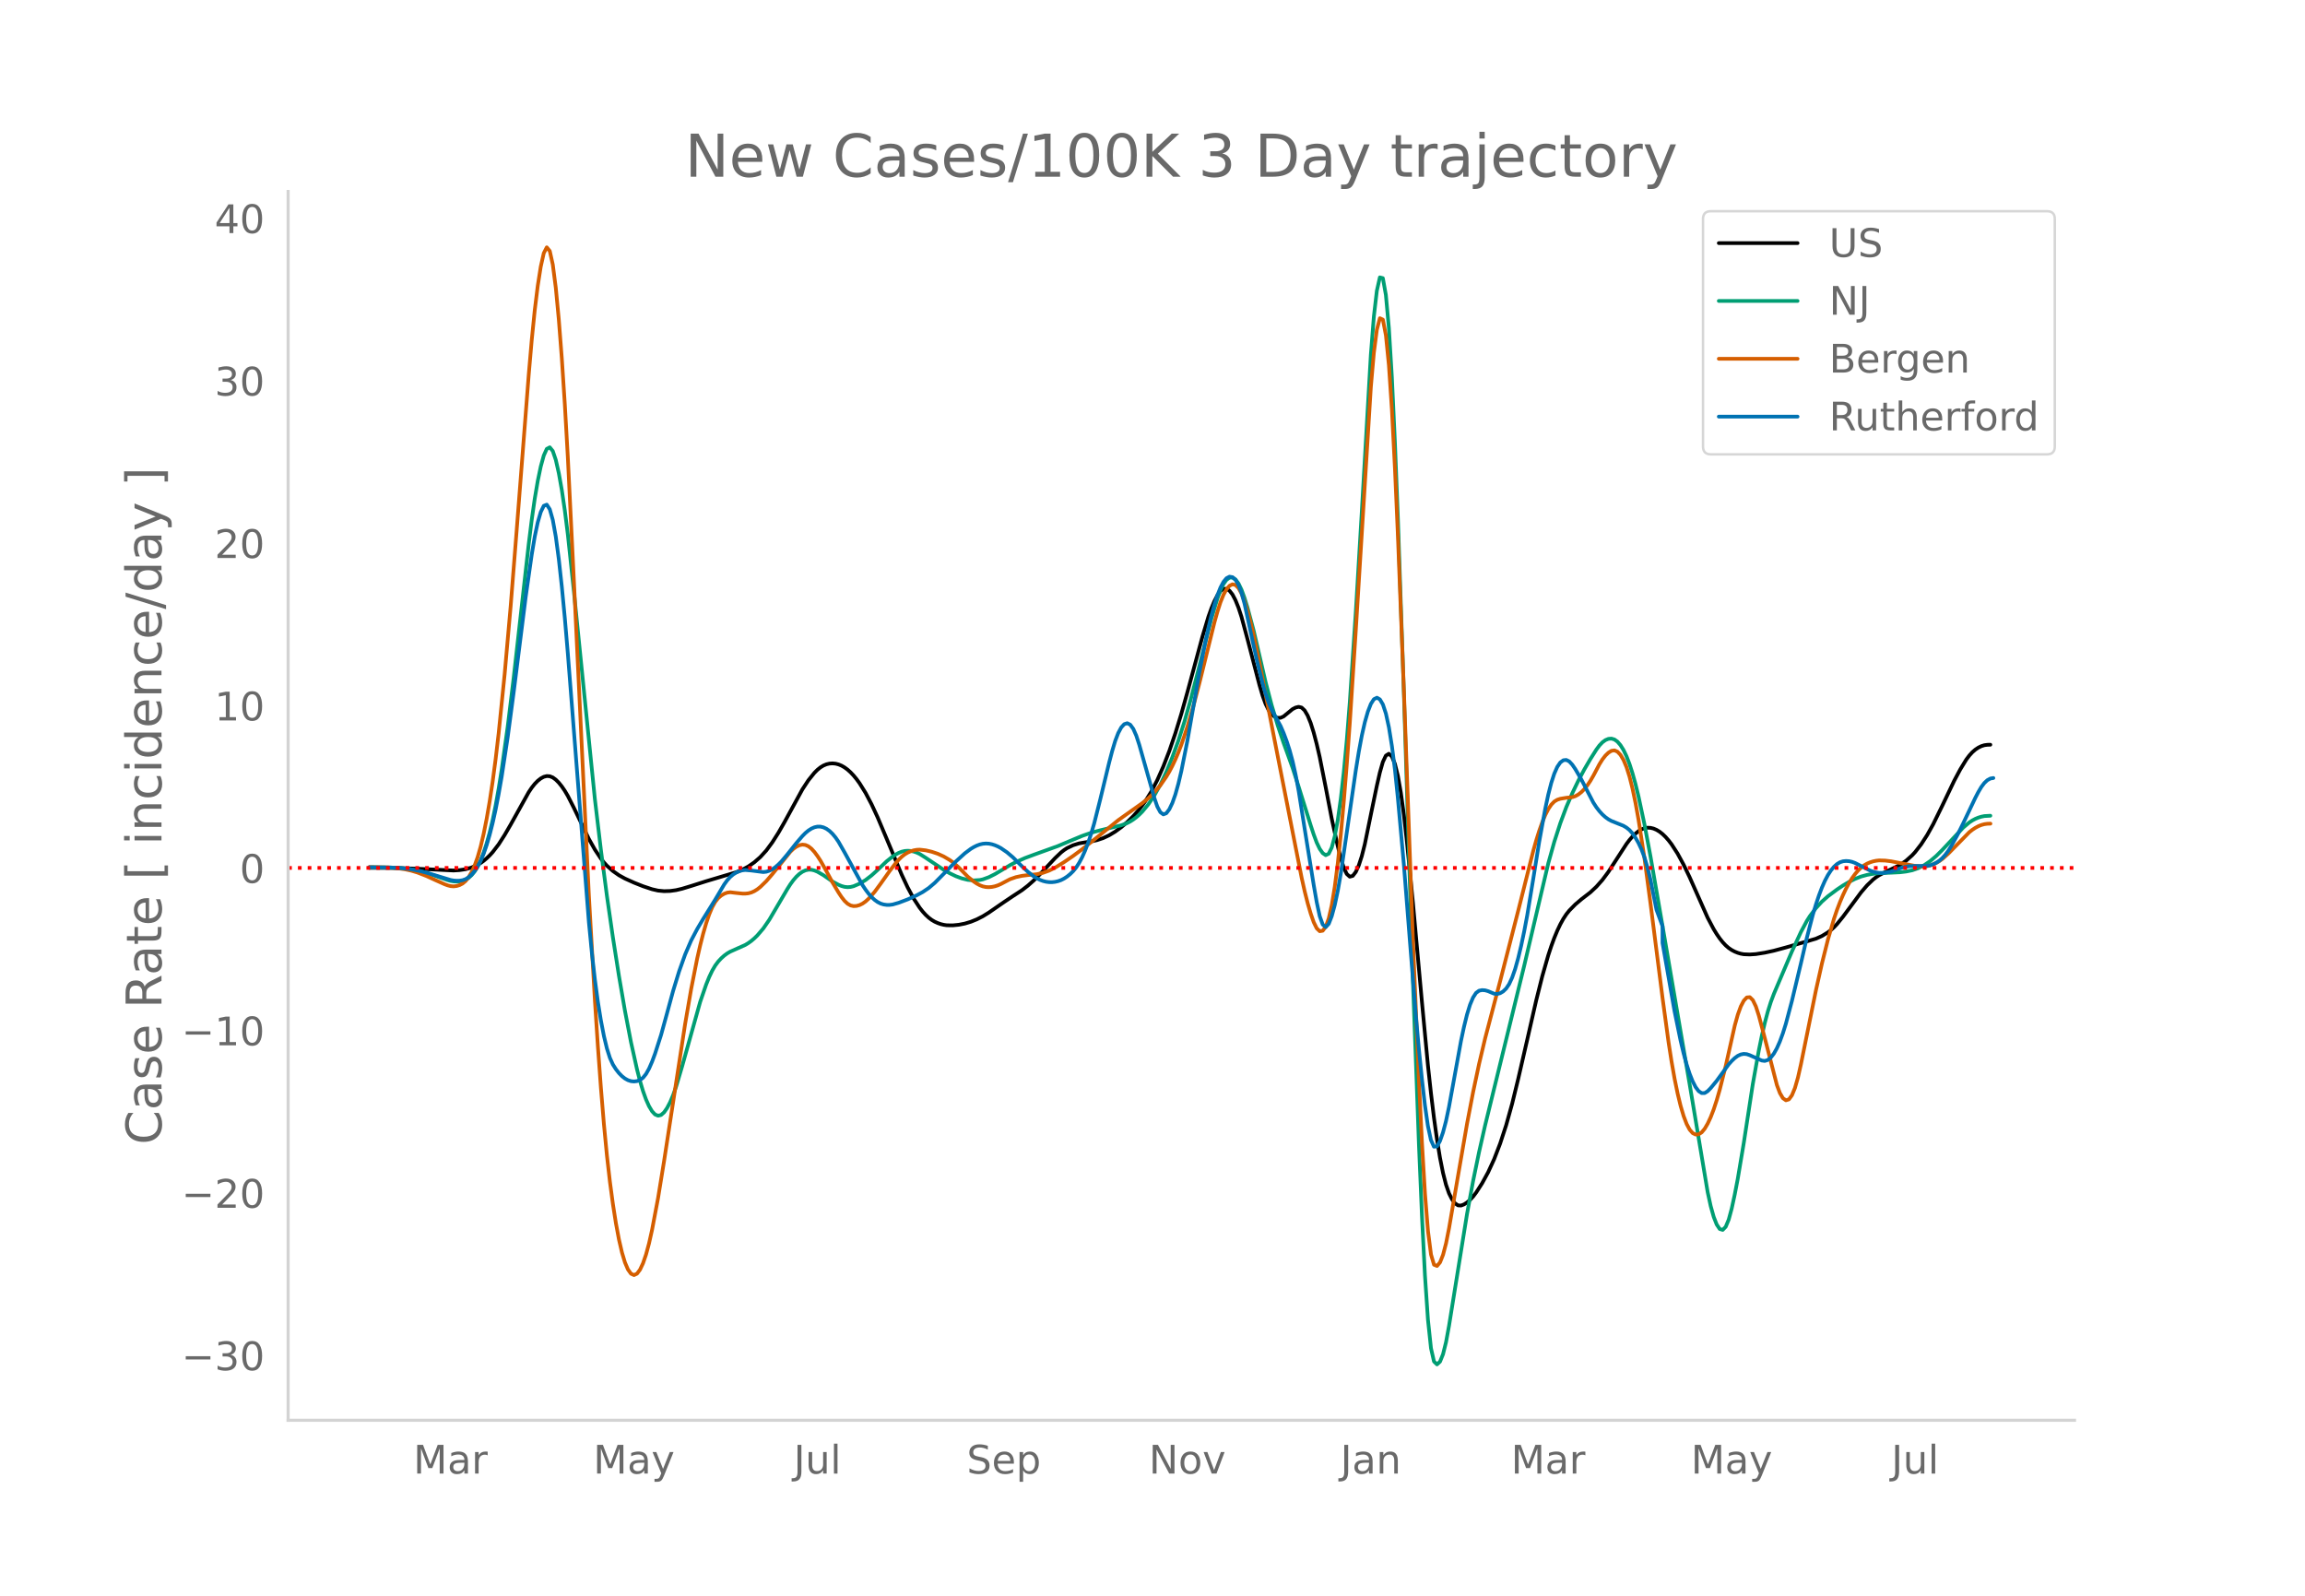 <svg height="864" viewBox="0 0 936 648" width="1248" xmlns="http://www.w3.org/2000/svg" xmlns:xlink="http://www.w3.org/1999/xlink"><defs><style>*{stroke-linecap:butt;stroke-linejoin:round}</style></defs><g id="figure_1"><path d="M0 648h936V0H0z" style="fill:#fff" id="patch_1"/><g id="axes_1"><path d="M117 576.72h725.4V77.76H117z" style="fill:none" id="patch_2"/><path clip-path="url(#pbe52a95a7f)" d="m149.973 352.398 12.212.09 7.327.27 14.655.727 2.442-.16 2.443-.36 2.442-.69 2.442-1.084 1.222-.74 1.22-.882 1.222-1.025 1.221-1.171 1.221-1.33 2.443-3.179 2.442-3.816 2.443-4.21 7.327-13.166 1.221-1.815 1.221-1.542 1.222-1.252 1.22-.961 1.222-.662 1.221-.313 1.221.084 1.222.492 1.22.888 1.222 1.23 1.221 1.515 1.222 1.791 1.22 2.067 2.443 4.801 6.106 12.671 2.443 4.33 2.442 3.666 1.221 1.545 1.221 1.342 2.443 2.152 2.442 1.71 2.443 1.346 3.663 1.654 3.664 1.456 3.664 1.217 2.442.56 2.443.23 2.442-.073 2.442-.34 2.443-.577 3.663-1.11 6.106-1.945 12.213-3.646 2.442-1.03 2.442-1.293 2.443-1.697 2.442-2.136 2.443-2.676 2.442-3.308 2.443-3.836 2.442-4.256 7.327-13.41 2.443-3.71 2.442-3.025 1.221-1.22 1.222-.983 1.22-.743 1.222-.505 1.221-.287 1.221-.087 1.222.11 1.22.306 1.222.503 1.221.7 1.221.896 1.222 1.094 1.22 1.29 1.222 1.485 1.221 1.674 2.443 3.916 2.442 4.645 2.443 5.253 3.663 8.684 6.106 14.598 2.443 5.21 2.442 4.542 2.443 3.722 1.22 1.55 1.222 1.34 1.221 1.131 1.221.92 1.222.718 1.22.551 1.222.423 1.221.3 1.221.179 2.443.035 2.442-.243 2.443-.48 2.442-.733 2.443-.99 2.442-1.248 2.442-1.508 6.106-4.221 3.664-2.459 3.664-2.386 2.442-1.89 2.443-2.164 2.442-2.444 6.106-6.516 2.443-2.328 1.22-.963 1.222-.8 2.442-1.161 2.443-.76 2.442-.421 2.443-.35 2.442-.552 2.442-.821 2.443-1.147 2.442-1.471 2.443-1.78 2.442-2.087 2.443-2.416 2.442-2.754 2.442-3.263 2.443-3.94 2.442-4.69 2.443-5.5 2.442-6.317 2.443-7.145 2.442-7.958 2.442-8.691 6.106-22.593 2.443-8.141 1.221-3.43 1.221-2.908 1.222-2.361 1.22-1.69 1.222-.894 1.221-.072 1.221.75 1.222 1.56 1.22 2.321 1.222 3.03 1.221 3.73 2.443 9.071 4.885 18.735 1.22 4.154 1.222 3.371 1.221 2.518 1.221 1.695 1.222 1.013 1.22.475 1.222-.034 1.221-.545 3.664-2.993 1.221-.622 1.221-.295 1.221.3 1.222 1.163 1.22 2.079 1.222 2.995 1.221 3.885 1.222 4.65 1.22 5.287 2.443 12.324 2.443 12.716 2.442 11.139 1.221 4.859 1.221 3.923 1.222 2.556 1.22 1.1 1.222-.323 1.221-1.583 1.222-2.684 1.22-3.751 1.222-4.819 2.442-11.952 2.443-11.783 1.221-5.363 1.221-4.309 1.221-2.594 1.222-.75 1.22 1.097 1.222 2.958 1.221 4.899 1.221 6.92 1.222 8.958 1.22 10.86 2.443 24.742 3.664 40.367 2.442 25.795 1.222 11.205 1.22 10.019 1.222 8.77 1.221 7.454 1.221 6.128 1.222 4.8 1.22 3.519 1.222 2.456 1.221 1.616 1.222.82 1.22.065 1.222-.468 1.221-.785 1.221-1.058 1.222-1.33 1.22-1.595 2.443-3.797 2.443-4.466 2.442-5.314 2.442-6.35 2.443-7.452 2.442-8.78 2.443-9.995 3.663-15.908 3.664-16.04 2.442-9.739 2.443-8.546 1.221-3.708 1.221-3.327 1.222-2.948 1.22-2.578 1.222-2.22 1.221-1.863 1.221-1.527 2.443-2.485 2.442-2.08 3.664-2.821 2.442-2.286 2.443-2.75 2.442-3.285 3.664-5.657 3.663-5.658 1.222-1.62 1.22-1.405 1.222-1.193 1.221-.975 1.221-.736 1.222-.475 1.22-.208 1.222.053 1.221.296 1.222.52 1.22.74 1.222.96 1.221 1.18 1.221 1.39 1.222 1.593 2.442 3.788 2.442 4.485 2.443 5.078 7.327 16.485 2.443 4.624 1.22 1.989 1.222 1.772 1.221 1.542 1.221 1.302 1.222 1.058 1.22.823 1.222.635 1.221.492 1.221.358 1.222.224 2.442.1 2.443-.163 3.663-.575 3.664-.795 4.885-1.319 12.212-3.565 2.442-1.093 2.443-1.495 1.22-.937 1.222-1.108 1.221-1.283 2.443-3.002 3.663-4.924 3.664-4.957 2.442-2.848 2.443-2.35 1.221-.958 1.221-.811 2.443-1.27 6.106-2.932 2.442-1.709 2.443-2.187 1.22-1.323 2.443-3.143 2.443-3.778 2.442-4.387 3.664-7.468 4.885-10.224 2.442-4.57 2.442-3.986 1.222-1.624 1.22-1.342 1.222-1.065 1.221-.816 1.221-.596 1.222-.38 1.22-.167 1.222-.03h0" style="fill:none;stroke:#000;stroke-linecap:round;stroke-width:1.5" id="line2d_1"/><path clip-path="url(#pbe52a95a7f)" d="m149.973 352.155 8.548.1 3.664.2 3.663.398 3.664.661 3.664.96 3.663 1.204 4.885 1.69 1.221.332 1.222.208 1.22.073 1.222-.061 1.221-.213 1.222-.448 1.22-.77 1.222-1.107 1.221-1.469 1.221-1.944 1.222-2.535 1.22-3.15 1.222-3.762 1.221-4.397 1.221-5.13 1.222-5.963 1.22-6.816 1.222-7.649 2.442-17.427 2.443-19.96 6.106-54.308 1.221-9.802 1.221-8.555 1.222-7.21 1.22-5.867 1.222-4.455 1.221-2.711 1.221-.632 1.222 1.512 1.22 3.598 1.222 5.384 1.221 6.87 1.222 8.298 1.22 9.725 2.443 22.943 8.549 84.58 2.442 20.569 2.442 18.691 2.443 16.94 2.442 15.532 2.443 14.206 2.442 12.708 2.443 11.02 1.22 4.742 1.222 4.088 1.221 3.411 1.221 2.736 1.222 2.048 1.22 1.308 1.222.513 1.221-.293 1.222-1.077 1.22-1.757 1.222-2.332 1.221-2.888 1.221-3.442 2.443-8.24 7.327-26.162 2.442-7.087 1.222-3.024 1.22-2.568 1.222-2.093 1.221-1.642 1.222-1.31 1.22-1.095 1.222-.903 1.221-.712 6.106-2.723 1.221-.738 1.222-.882 1.22-1.036 1.222-1.189 2.443-2.853 2.442-3.545 3.664-6.238 3.663-6.247 1.221-1.919 1.222-1.672 1.22-1.406 1.222-1.137 1.221-.856 1.221-.566 1.222-.272 1.22.02 1.222.3 1.221.508 2.443 1.415 3.663 2.567 2.443 1.315 1.221.498 1.221.34 1.221.13 1.222-.087 1.22-.296 2.443-1.037 2.443-1.478 2.442-1.887 2.443-2.209 3.663-3.504 2.443-1.934 1.22-.815 1.222-.67 1.221-.486 1.221-.29 1.222-.1 1.22.08 1.222.247 1.221.414 1.222.578 2.442 1.548 7.327 4.903 2.443 1.383 2.442 1.173 2.443.913 2.442.596 2.442.22 2.443-.176 1.221-.264 2.442-.889 2.443-1.222 3.663-2.163 2.443-1.47 2.442-1.281 3.664-1.63 3.664-1.364 9.77-3.524 4.884-2.063 4.885-2.029 3.664-1.286 3.663-.987 8.549-2.03 2.442-.913 1.221-.637 1.222-.78 1.22-.922 1.222-1.067 1.221-1.22 2.443-2.93 2.442-3.612 2.443-4.392 2.442-5.194 2.442-5.97 2.443-6.724 2.442-7.614 2.443-8.627 3.663-14.135 4.885-19.257 2.443-8.12 1.22-3.309 1.222-2.53 1.221-1.711 1.221-.89 1.222-.065 1.22.78 1.222 1.645 1.221 2.516 1.221 3.344 1.222 3.96 2.442 9.098 2.443 10.493 2.442 10.563 2.442 9.31 2.443 8.194 2.442 7.267 3.664 10.143 2.442 7.617 4.885 15.67 1.221 3.721 1.222 3.291 1.22 2.55 1.222 1.745 1.221.838 1.221-.58 1.222-2.51 1.22-4.543 1.222-6.575 1.221-8.63 1.221-10.795 1.222-13.07 1.22-15.364 2.443-36.63 2.443-40.874 3.663-63.585 1.222-15.474 1.22-10.537 1.222-5.46 1.221.315 1.221 6.787 1.222 13.399 1.22 20.01 1.222 26.313 1.221 31.064 2.443 71.425 3.663 116.598 2.443 66.478 1.221 28.798 1.221 24.174 1.221 17.99 1.222 11.494 1.22 5.38 1.222 1.181 1.221-1.105 1.221-3.008 1.222-4.912 1.22-6.655 7.328-45.52 2.443-13.25 2.442-11.849 2.442-10.774 9.77-39.844 6.106-24.982 9.77-41.565 2.442-8.73 2.443-7.555 2.442-6.55 2.443-5.662 2.442-5.08 2.442-4.579 2.443-4.181 2.442-3.863 1.221-1.651 1.222-1.288 1.22-.898 1.222-.507 1.221-.106 1.222.357 1.22.878 1.222 1.411 1.221 1.953 1.221 2.532 1.222 3.15 1.22 3.776 1.222 4.4 1.221 5.008 2.443 11.443 2.442 13.006 4.885 28.238 6.106 35.7 4.885 28.457 7.327 43.853 1.221 5.638 1.222 4.38 1.22 3.123 1.222 1.83 1.221.37 1.221-1.266 1.222-2.932 1.22-4.512 1.222-5.652 1.221-6.354 2.443-14.548 3.663-23.905 2.443-13.695 1.22-5.948 1.222-5.269 1.221-4.578 1.222-3.888 1.22-3.256 7.328-17.231 3.664-7.918 2.442-4.569 1.221-1.932 2.443-3.223 2.442-2.651 2.443-2.163 3.663-2.727 2.443-1.641 2.442-1.441 2.443-1.225 2.442-.966 2.442-.67 2.443-.433 2.442-.26 4.885-.192 3.664-.181 2.442-.299 2.443-.494 2.442-.845 2.442-1.239 2.443-1.659 2.442-2.08 2.443-2.42 8.548-9.129 2.443-2.066 1.22-.804 1.222-.65 1.221-.508 1.221-.375 1.222-.247 2.442-.142h0" style="fill:none;stroke:#009e73;stroke-linecap:round;stroke-width:1.5" id="line2d_2"/><path clip-path="url(#pbe52a95a7f)" d="m149.973 352.121 7.327.115 3.664.26 3.663.536 2.443.541 2.442.731 3.664 1.422 3.663 1.681 3.664 1.64 1.221.456 1.221.32 1.222.101 1.22-.135 1.222-.371 1.221-.633 1.222-1.021 1.22-1.537 1.222-2.078 1.221-2.65 1.221-3.381 1.222-4.269 1.22-5.187 1.222-6.107 1.221-7.047 1.221-8.09 1.222-9.239 1.22-10.405 2.443-24.09 2.443-27.624 2.442-30.844 4.885-63.01 1.221-14.098 1.221-12.1 1.222-9.94 1.22-7.782 1.222-5.468 1.221-2.378 1.221 1.488 1.222 5.51 1.22 9.433 1.222 12.863 1.221 15.8 1.222 18.637 1.22 21.476 2.443 49.722 6.106 128.257 2.443 42.677 1.22 18.673 1.222 16.77 1.221 14.752 1.221 12.707 1.222 10.73 1.22 9.087 1.222 7.775 1.221 6.53 1.222 5.285 1.22 4.05 1.222 2.854 1.221 1.703 1.221.56 1.222-.57 1.22-1.621 1.222-2.6 1.221-3.562 1.221-4.524 1.222-5.45 2.442-12.943 2.443-15.026 8.548-55.671 2.442-14.15 2.443-12.376 1.221-5.355 1.221-4.794 1.221-4.22 1.222-3.59 1.22-2.9 1.222-2.199 1.221-1.533 1.222-1.042 1.22-.726 1.222-.444 1.221-.163 2.443.287 2.442.255 1.221.017 1.221-.123 1.222-.326 1.22-.54 1.222-.757 1.221-.962 2.443-2.374 2.442-2.824 7.327-9.124 1.222-1.155 1.22-.877 1.222-.59 1.221-.248 1.221.146 1.222.55 1.22.955 1.222 1.344 1.221 1.648 1.222 1.87 2.442 4.332 2.442 4.513 2.443 4.08 1.221 1.842 1.221 1.562 1.221 1.147 1.222.705 1.22.277 1.222-.074 1.221-.346 1.222-.604 1.22-.861 1.222-1.11 2.442-2.765 2.443-3.318 3.663-5.167 2.443-3.177 1.221-1.412 1.221-1.194 1.221-.962 1.222-.735 1.22-.54 1.222-.378 1.221-.22 1.222-.062 2.442.28 2.442.573 2.443.816 2.442 1.116 2.443 1.438 1.22.871 2.443 2.16 3.664 3.736 2.442 2.002 1.222.813 1.22.653 1.222.459 1.221.26 1.221.064 1.222-.107 1.22-.255 1.222-.398 1.221-.541 3.664-1.932 2.442-.853 2.443-.526 2.442-.31 3.664-.352 2.442-.563 2.443-.878 2.442-1.197 3.664-2.268 3.663-2.504 3.664-2.715 6.106-4.875 8.549-6.924 3.663-2.615 6.106-4.325 2.443-1.995 2.442-2.322 2.443-2.891 2.442-3.529 1.221-2.061 1.221-2.322 1.222-2.592 1.22-2.866 1.222-3.159 2.442-7.257 2.443-8.442 2.442-9.317 6.106-24.679 1.222-4.33 1.22-3.802 1.222-3.039 1.221-2.23 1.221-1.423 1.222-.601 1.22.288 1.222 1.245 1.221 2.215 1.221 3.15 1.222 3.915 1.22 4.507 1.222 5.063 2.443 11.746 6.106 31.224 8.548 43.493 2.442 12.374 1.222 5.465 1.22 4.83 1.222 4.194 1.221 3.497 1.222 2.49 1.22 1.175 1.222-.204 1.221-1.64 1.221-3.37 1.222-5.387 1.22-7.465 1.222-9.542 1.221-11.584 1.221-13.452 1.222-15.144 1.22-16.801 2.443-37.678 6.106-98.66 1.222-13.963 1.22-9.367 1.222-4.664 1.221.57 1.221 6.339 1.222 12.211 1.22 18.085 1.222 23.66 1.221 27.745 2.443 62.975 3.663 101.348 2.443 57.316 1.221 24.68 1.221 20.598 1.221 15.18 1.222 9.494 1.22 4.147 1.222.498 1.221-1.453 1.221-3.064 1.222-4.675 1.22-6.156 3.665-21.374 3.663-21.18 2.443-12.73 2.442-11.503 2.442-10.31 6.106-23.268 7.328-28.577 6.106-24.28 1.221-4.314 1.221-3.881 1.221-3.437 1.222-2.937 1.22-2.383 1.222-1.818 1.221-1.252 1.222-.727 1.22-.392 2.443-.402 2.443-.247 1.22-.411 1.222-.688 1.221-.964 1.221-1.242 1.222-1.526 1.22-1.815 1.222-2.107 2.442-4.631 1.222-1.955 1.22-1.564 1.222-1.171 1.221-.75 1.222-.18 1.22.54 1.222 1.287 1.221 2.055 1.221 2.92 1.222 3.884 1.22 4.866 1.222 5.85 1.221 6.802 2.443 15.868 2.442 18.338 4.885 38.325 2.442 17.955 1.222 7.84 1.22 6.898 1.222 5.957 1.221 5.03 1.221 4.115 1.222 3.201 1.22 2.289 1.222 1.394 1.221.595 1.221-.11 1.222-.796 1.22-1.47 1.222-2.085 1.221-2.636 1.222-3.178 1.22-3.718 1.222-4.243 2.442-9.737 3.664-16.324 1.221-4.387 1.221-3.364 1.222-2.342 1.22-1.293 1.222-.113 1.221 1.2 1.222 2.54 1.22 3.775 2.443 9.197 4.885 18.968 1.221 3.267 1.221 2.07 1.222.864 1.22-.38 1.222-1.663 1.221-2.956 1.221-4.249 1.222-5.429 6.106-30.122 2.442-10.885 2.443-9.732 2.442-8.363 1.221-3.59 1.221-3.2 1.222-2.854 1.22-2.555 1.222-2.263 1.221-1.972 1.222-1.684 1.22-1.419 1.222-1.175 1.221-.935 1.221-.704 1.222-.521 1.22-.384 1.222-.257 1.221-.13 2.443.07 2.442.3 4.885.945 4.885.93 2.442.22 1.221-.015 1.222-.148 1.22-.289 1.222-.43 1.221-.573 1.221-.72 1.222-.87 2.442-2.188 8.549-8.72 1.22-.954 1.222-.808 1.221-.654 1.221-.492 1.222-.327 1.22-.162 1.222-.04h0" style="fill:none;stroke:#d55e00;stroke-linecap:round;stroke-width:1.5" id="line2d_3"/><path clip-path="url(#pbe52a95a7f)" d="m149.973 352.176 8.548.096 4.885.291 3.664.452 3.663.713 3.664.987 8.548 2.606 1.222.224 1.22.098 1.222-.034 1.221-.186 1.222-.426 1.22-.754 1.222-1.1 1.221-1.446 1.221-1.814 1.222-2.297 1.22-2.892 1.222-3.511 1.221-4.14 1.221-4.812 1.222-5.53 1.22-6.26 1.222-6.987 2.442-16.037 2.443-18.34 4.885-38.752 2.442-17.123 1.221-7.298 1.222-5.793 1.22-4.19 1.222-2.517 1.221-.492 1.221 1.885 1.222 4.332 1.22 6.78 1.222 9.15 1.221 11.152 1.222 12.779 1.22 14.333 8.55 109.163 1.22 12.525 1.222 10.772 1.22 9.062 1.222 7.57 1.221 6.295 1.221 5.064 1.222 3.834 1.22 2.681 1.222 1.918 1.221 1.545 1.222 1.25 1.22.957 1.222.673 1.221.398 1.221.125 1.222-.148 1.22-.452 1.222-.913 1.221-1.528 1.221-2.176 1.222-2.797 1.22-3.285 2.443-7.608 2.443-8.872 2.442-8.99 2.443-7.959 2.442-6.837 2.442-5.674 2.443-4.64 2.442-4.127 4.885-7.841 3.664-6.176 1.221-1.68 1.221-1.35 1.221-1.029 1.222-.762 1.22-.547 1.222-.343 1.221-.138 2.443.206 4.885.63 1.22-.148 1.222-.384 1.221-.622 1.221-.853 1.222-1.052 1.22-1.22 2.443-2.903 3.664-4.621 2.442-2.827 1.221-1.236 1.222-1.014 1.22-.777 1.222-.534 1.221-.272 1.222.01 1.22.296 1.222.583 1.221.87 1.221 1.167 1.222 1.469 1.22 1.774 2.443 4.272 7.328 13.358 1.22 1.82 1.222 1.614 1.221 1.385 1.221 1.133 1.222.878 1.22.621 1.222.374 1.221.166h1.221l1.222-.158 2.442-.702 3.664-1.379 3.663-1.655 2.443-1.33 2.442-1.642 2.443-2.075 3.663-3.704 4.885-4.972 3.664-3.327 2.442-1.828 1.221-.727 1.222-.598 1.22-.448 1.222-.278 1.221-.106 1.221.067 1.222.237 1.22.39 1.222.524 1.221.657 2.443 1.68 2.442 2.063 3.664 3.64 2.442 2.267 2.443 1.898 1.22.749 1.222.6 1.221.453 1.221.304 1.222.159 1.22.014 1.222-.13 1.221-.277 1.222-.44 1.22-.621 1.222-.803 1.221-.987 1.221-1.188 1.222-1.489 1.22-1.886 1.222-2.304 1.221-2.727 1.221-3.177 1.222-3.656 1.22-4.14 2.443-9.675 3.664-15.151 1.221-4.632 1.221-4.073 1.222-3.202 1.22-2.269 1.222-1.337 1.221-.392 1.221.611 1.222 1.674 1.22 2.747 1.222 3.732 6.106 21.571 1.221 3.543 1.222 2.269 1.22.88 1.222-.47 1.221-1.614 1.221-2.556 1.222-3.456 1.22-4.358 1.222-5.218 2.442-12.222 2.443-13.882 2.442-13.946 2.443-12.456 1.22-5.619 1.222-5.085 1.221-4.43 1.222-3.754 1.22-3.06 1.222-2.302 1.221-1.473 1.221-.632 1.222.21 1.22 1.077 1.222 2.084 1.221 3.227 1.221 4.397 2.443 11.327 2.442 11.122 2.443 9.903 1.22 4.27 1.222 3.573 1.221 2.839 3.664 6.648 1.221 2.831 1.221 3.27 1.222 3.757 1.22 4.5 1.222 5.499 1.221 6.546 2.443 15.396 3.663 22.756 1.222 6.975 1.22 5.659 1.222 3.424 1.221 1.005 1.221-1.316 1.222-3.148 1.22-4.493 1.222-5.74 1.221-6.987 2.443-16.773 3.663-25.267 1.222-7.563 1.22-6.52 1.222-5.396 1.221-4.274 1.221-3.136 1.222-1.917 1.22-.621 1.222.692 1.221 2.059 1.221 3.702 1.222 5.621 1.22 7.595 1.222 9.568L567.627 324l2.443 27.034 2.442 31.03 2.443 30.49 1.22 13.396 1.222 12.097 1.221 10.659 1.221 8.524 1.222 5.69 1.22 2.715 1.222-.106 1.221-2.166 1.221-3.464 1.222-4.61 1.22-5.758 4.886-26.874 1.22-5.73 1.222-4.964 1.221-3.967 1.222-2.923 1.22-1.879 1.222-.9 1.221-.245 1.221.083 1.222.347 2.442 1.03 1.221.117 1.221-.3 1.222-.719 1.22-1.172 1.222-1.813 1.221-2.639 1.222-3.502 1.22-4.348 1.222-5.11 1.221-5.785 1.221-6.445 2.443-14.774 2.442-15.178 2.443-13.394 1.22-5.719 1.222-4.765 1.221-3.767 1.222-2.77 1.22-1.79 1.222-.916 1.221-.141 1.221.613 1.222 1.319 1.22 1.782 2.443 4.183 4.885 9.432 1.221 1.877 1.221 1.588 1.222 1.332 1.22 1.104 1.222.883 1.221.663 4.885 1.968 1.221.729 1.222.981 1.22 1.357 1.222 1.757 1.221 2.157 1.221 2.599 1.222 3.247 1.22 4.102 1.222 4.999 2.443 12.215 2.442 6.624v6.81l4.885 27.751 2.442 11.89 1.221 5.147 1.222 4.476 1.22 3.783 1.222 3.09 1.221 2.388 1.221 1.63 1.222.819 1.22-.004 1.222-.767 1.221-1.238 2.443-2.96 4.885-6.703 1.22-1.369 1.222-1.166 1.221-.902 1.221-.574 1.222-.235 1.22.105 1.222.413 4.885 2.174 1.221.166 1.221-.382 1.222-.977 1.22-1.572 1.222-2.166 1.221-2.749 1.221-3.322 1.222-3.894 2.442-9.215 3.664-15.294 2.442-10.538 2.443-9.337 1.22-4.08 1.222-3.662 1.221-3.217 1.221-2.768 1.222-2.317 1.22-1.875 1.222-1.47 1.221-1.102 1.221-.742 1.222-.395 1.22-.122 1.222.079 1.221.264 1.222.45 6.106 3.092 1.22.446 1.222.315 1.221.18 1.221.04 1.222-.09 2.442-.51 2.442-.864 2.443-.84 2.442-.444 2.443-.088 4.885-.03 1.22-.24 1.222-.427 1.221-.613 1.221-.809 1.222-1.051 1.22-1.341 1.222-1.64 1.221-1.924 2.443-4.405 2.442-4.907 4.885-10.286 1.221-2.347 1.221-2.064 1.222-1.619 1.22-1.141 1.222-.665 1.221-.213h0" style="fill:none;stroke:#0072b2;stroke-linecap:round;stroke-width:1.5" id="line2d_4"/><path clip-path="url(#pbe52a95a7f)" d="M117 352.43h725.4" style="fill:none;stroke:red;stroke-dasharray:1.5,2.475;stroke-dashoffset:0;stroke-width:1.5" id="line2d_5"/><path d="M117 576.72V77.76" style="fill:none;stroke:#d3d3d3;stroke-linecap:square;stroke-linejoin:miter;stroke-width:1.25" id="patch_3"/><path d="M117 576.72h725.4" style="fill:none;stroke:#d3d3d3;stroke-linecap:square;stroke-linejoin:miter;stroke-width:1.25" id="patch_4"/><g id="matplotlib.axis_1"><g id="xtick_1"><g style="fill:#696969" transform="matrix(.16 0 0 -.16 167.852 598.378)" id="text_1"><defs><path d="M9.813 72.906h14.703l18.593-49.61 18.703 49.61h14.704V0H66.89v64.016l-18.797-50h-9.907l-18.796 50V0H9.813z" id="DejaVuSans-77"/><path d="M34.281 27.484q-10.89 0-15.093-2.484-4.204-2.484-4.204-8.5 0-4.781 3.157-7.594 3.156-2.797 8.562-2.797 7.485 0 12 5.297 4.516 5.297 4.516 14.078v2zm17.922 3.72V0H43.22v8.297Q40.14 3.328 35.547.953q-4.594-2.375-11.234-2.375-8.391 0-13.36 4.719Q6 8.016 6 15.922q0 9.219 6.172 13.906 6.187 4.688 18.437 4.688h12.61v.89q0 6.203-4.078 9.594-4.078 3.39-11.453 3.39-4.688 0-9.141-1.124-4.438-1.125-8.531-3.375v8.312q4.921 1.906 9.562 2.844 4.64.953 9.031.953 11.875 0 17.735-6.156 5.86-6.14 5.86-18.64z" id="DejaVuSans-97"/><path d="M41.11 46.297q-1.516.875-3.297 1.281Q36.03 48 33.89 48q-7.625 0-11.703-4.953-4.079-4.953-4.079-14.234V0H9.08v54.688h9.03v-8.5q2.844 4.984 7.375 7.39Q30.031 56 36.531 56q.922 0 2.047-.125 1.125-.11 2.484-.36z" id="DejaVuSans-114"/></defs><use xlink:href="#DejaVuSans-77"/><use x="86.279" xlink:href="#DejaVuSans-97"/><use x="147.559" xlink:href="#DejaVuSans-114"/></g></g><g id="xtick_2"><g style="fill:#696969" transform="matrix(.16 0 0 -.16 240.9 598.378)" id="text_2"><defs><path d="M32.172-5.078q-3.797-9.766-7.422-12.735-3.61-2.984-9.656-2.984H7.906v7.516h5.282q3.703 0 5.75 1.765Q21-9.766 23.483-3.219l1.61 4.094-22.11 53.813H12.5l17.094-42.766 17.093 42.766h9.516z" id="DejaVuSans-121"/></defs><use xlink:href="#DejaVuSans-77"/><use x="86.279" xlink:href="#DejaVuSans-97"/><use x="147.559" xlink:href="#DejaVuSans-121"/></g></g><g id="xtick_3"><g style="fill:#696969" transform="matrix(.16 0 0 -.16 322.28 598.378)" id="text_3"><defs><path d="M9.813 72.906h9.859V5.078q0-13.187-5-19.14-5-5.954-16.094-5.954h-3.75v8.297h3.078q6.531 0 9.219 3.672Q9.813-4.39 9.813 5.078z" id="DejaVuSans-74"/><path d="M8.5 21.578v33.11h8.984V21.922q0-7.766 3.016-11.656 3.031-3.875 9.094-3.875 7.265 0 11.484 4.64 4.234 4.64 4.234 12.656v31h8.985V0h-8.984v8.406Q42.047 3.422 37.718 1q-4.313-2.422-10.032-2.422-9.421 0-14.312 5.86Q8.5 10.296 8.5 21.578zM31.11 56z" id="DejaVuSans-117"/><path d="M9.422 75.984h8.984V0H9.422z" id="DejaVuSans-108"/></defs><use xlink:href="#DejaVuSans-74"/><use x="29.492" xlink:href="#DejaVuSans-117"/><use x="92.871" xlink:href="#DejaVuSans-108"/></g></g><g id="xtick_4"><g style="fill:#696969" transform="matrix(.16 0 0 -.16 392.568 598.378)" id="text_4"><defs><path d="M53.516 70.516V60.89q-5.61 2.687-10.594 4-4.984 1.328-9.625 1.328-8.047 0-12.422-3.125t-4.375-8.89q0-4.845 2.906-7.313 2.907-2.453 11.016-3.97l5.953-1.218q11.031-2.11 16.281-7.406 5.25-5.297 5.25-14.172 0-10.61-7.11-16.078-7.093-5.469-20.812-5.469-5.172 0-11.015 1.172Q13.14.922 6.89 3.219v10.156q6-3.36 11.765-5.078 5.766-1.703 11.328-1.703 8.438 0 13.032 3.312 4.593 3.328 4.593 9.485 0 5.359-3.297 8.39-3.296 3.032-10.812 4.547L27.484 33.5q-11.03 2.188-15.968 6.875-4.922 4.688-4.922 13.047 0 9.672 6.812 15.234 6.813 5.563 18.766 5.563 5.14 0 10.453-.938 5.328-.922 10.89-2.765z" id="DejaVuSans-83"/><path d="M56.203 29.594v-4.39H14.891q.593-9.282 5.593-14.142 5-4.859 13.938-4.859 5.172 0 10.031 1.266 4.86 1.265 9.656 3.812v-8.5Q49.266.734 44.187-.344 39.11-1.422 33.892-1.422q-13.094 0-20.735 7.61-7.64 7.625-7.64 20.625 0 13.421 7.25 21.296Q20.016 56 32.328 56q11.031 0 17.453-7.11 6.422-7.093 6.422-19.296zm-8.984 2.64q-.094 7.36-4.125 11.75-4.032 4.407-10.672 4.407-7.516 0-12.031-4.25-4.516-4.25-5.203-11.97z" id="DejaVuSans-101"/><path d="M18.11 8.203v-29H9.077v75.484h9.031v-8.296q2.844 4.875 7.157 7.234Q29.594 56 35.594 56q9.968 0 16.187-7.906 6.235-7.907 6.235-20.797T51.78 6.484q-6.218-7.906-16.187-7.906-6 0-10.328 2.375-4.313 2.375-7.157 7.25zm30.578 19.094q0 9.906-4.079 15.547-4.078 5.64-11.203 5.64-7.14 0-11.218-5.64-4.079-5.64-4.079-15.547 0-9.906 4.078-15.547 4.079-5.64 11.22-5.64 7.124 0 11.202 5.64t4.078 15.547z" id="DejaVuSans-112"/></defs><use xlink:href="#DejaVuSans-83"/><use x="63.477" xlink:href="#DejaVuSans-101"/><use x="125" xlink:href="#DejaVuSans-112"/></g></g><g id="xtick_5"><g style="fill:#696969" transform="matrix(.16 0 0 -.16 466.527 598.378)" id="text_5"><defs><path d="M9.813 72.906h13.28l32.329-60.984v60.984h9.562V0h-13.28L19.39 60.984V0H9.813z" id="DejaVuSans-78"/><path d="M30.61 48.39q-7.22 0-11.422-5.64-4.204-5.64-4.204-15.453 0-9.813 4.172-15.453 4.188-5.64 11.453-5.64 7.188 0 11.375 5.655 4.203 5.672 4.203 15.438 0 9.719-4.203 15.406-4.187 5.688-11.375 5.688zm0 7.61q11.718 0 18.406-7.625 6.703-7.61 6.703-21.078 0-13.422-6.703-21.078-6.688-7.64-18.407-7.64-11.765 0-18.437 7.64-6.656 7.656-6.656 21.078 0 13.469 6.656 21.078Q18.844 56 30.609 56z" id="DejaVuSans-111"/><path d="M2.984 54.688H12.5L29.594 8.797l17.093 45.89h9.516L35.687 0H23.485z" id="DejaVuSans-118"/></defs><use xlink:href="#DejaVuSans-78"/><use x="74.805" xlink:href="#DejaVuSans-111"/><use x="135.986" xlink:href="#DejaVuSans-118"/></g></g><g id="xtick_6"><g style="fill:#696969" transform="matrix(.16 0 0 -.16 544.304 598.378)" id="text_6"><defs><path d="M54.89 33.016V0h-8.984v32.719q0 7.765-3.031 11.61-3.031 3.858-9.078 3.858-7.281 0-11.484-4.64-4.204-4.625-4.204-12.64V0H9.08v54.688h9.03v-8.5q3.235 4.937 7.594 7.374Q30.078 56 35.797 56q9.422 0 14.25-5.828 4.844-5.828 4.844-17.156z" id="DejaVuSans-110"/></defs><use xlink:href="#DejaVuSans-74"/><use x="29.492" xlink:href="#DejaVuSans-97"/><use x="90.771" xlink:href="#DejaVuSans-110"/></g></g><g id="xtick_7"><g style="fill:#696969" transform="matrix(.16 0 0 -.16 613.594 598.378)" id="text_7"><use xlink:href="#DejaVuSans-77"/><use x="86.279" xlink:href="#DejaVuSans-97"/><use x="147.559" xlink:href="#DejaVuSans-114"/></g></g><g id="xtick_8"><g style="fill:#696969" transform="matrix(.16 0 0 -.16 686.642 598.378)" id="text_8"><use xlink:href="#DejaVuSans-77"/><use x="86.279" xlink:href="#DejaVuSans-97"/><use x="147.559" xlink:href="#DejaVuSans-121"/></g></g><g id="xtick_9"><g style="fill:#696969" transform="matrix(.16 0 0 -.16 768.023 598.378)" id="text_9"><use xlink:href="#DejaVuSans-74"/><use x="29.492" xlink:href="#DejaVuSans-117"/><use x="92.871" xlink:href="#DejaVuSans-108"/></g></g></g><g id="matplotlib.axis_2"><g id="ytick_1"><g style="fill:#696969" transform="matrix(.16 0 0 -.16 73.733 556.403)" id="text_10"><defs><path d="M10.594 35.5h62.593v-8.297H10.594z" id="DejaVuSans-8722"/><path d="M40.578 39.313Q47.656 37.797 51.625 33q3.984-4.781 3.984-11.813 0-10.78-7.422-16.703-7.421-5.906-21.093-5.906-4.578 0-9.438.906-4.86.907-10.031 2.72v9.515q4.094-2.39 8.969-3.61 4.89-1.218 10.218-1.218 9.266 0 14.125 3.656 4.86 3.656 4.86 10.64 0 6.454-4.516 10.079-4.515 3.64-12.562 3.64h-8.5v8.11h8.89q7.266 0 11.125 2.906 3.86 2.906 3.86 8.375 0 5.61-3.985 8.61-3.968 3.015-11.39 3.015-4.063 0-8.703-.89-4.641-.876-10.203-2.72v8.782q5.624 1.562 10.53 2.344 4.907.78 9.25.78 11.235 0 17.766-5.109 6.547-5.093 6.547-13.78 0-6.063-3.468-10.235-3.47-4.172-9.86-5.782z" id="DejaVuSans-51"/><path d="M31.781 66.406q-7.61 0-11.453-7.5Q16.5 51.422 16.5 36.375q0-14.984 3.828-22.484 3.844-7.5 11.453-7.5 7.672 0 11.5 7.5 3.844 7.5 3.844 22.484 0 15.047-3.844 22.531-3.828 7.5-11.5 7.5zm0 7.813q12.266 0 18.735-9.703 6.468-9.688 6.468-28.141 0-18.406-6.468-28.11-6.47-9.687-18.735-9.687-12.25 0-18.718 9.688-6.47 9.703-6.47 28.109 0 18.453 6.47 28.14Q19.53 74.22 31.78 74.22z" id="DejaVuSans-48"/></defs><use xlink:href="#DejaVuSans-8722"/><use x="83.789" xlink:href="#DejaVuSans-51"/><use x="147.412" xlink:href="#DejaVuSans-48"/></g></g><g id="ytick_2"><g style="fill:#696969" transform="matrix(.16 0 0 -.16 73.733 490.439)" id="text_11"><defs><path d="M19.188 8.297h34.421V0H7.33v8.297q5.609 5.812 15.296 15.594 9.703 9.797 12.188 12.64 4.734 5.313 6.609 9 1.89 3.688 1.89 7.25 0 5.813-4.078 9.469-4.078 3.672-10.625 3.672-4.64 0-9.797-1.61-5.14-1.609-11-4.89v9.969Q13.767 71.78 18.938 73q5.188 1.219 9.485 1.219 11.328 0 18.062-5.672 6.735-5.656 6.735-15.125 0-4.5-1.688-8.531-1.672-4.016-6.125-9.485-1.218-1.422-7.765-8.187-6.532-6.766-18.453-18.922z" id="DejaVuSans-50"/></defs><use xlink:href="#DejaVuSans-8722"/><use x="83.789" xlink:href="#DejaVuSans-50"/><use x="147.412" xlink:href="#DejaVuSans-48"/></g></g><g id="ytick_3"><g style="fill:#696969" transform="matrix(.16 0 0 -.16 73.733 424.474)" id="text_12"><defs><path d="M12.406 8.297h16.11v55.625l-17.532-3.516v8.985l17.438 3.515h9.86V8.296H54.39V0H12.406z" id="DejaVuSans-49"/></defs><use xlink:href="#DejaVuSans-8722"/><use x="83.789" xlink:href="#DejaVuSans-49"/><use x="147.412" xlink:href="#DejaVuSans-48"/></g></g><g id="ytick_4"><use xlink:href="#DejaVuSans-48" style="fill:#696969" transform="matrix(.16 0 0 -.16 97.32 358.509)" id="text_13"/></g><g id="ytick_5"><g style="fill:#696969" transform="matrix(.16 0 0 -.16 87.14 292.544)" id="text_14"><use xlink:href="#DejaVuSans-49"/><use x="63.623" xlink:href="#DejaVuSans-48"/></g></g><g id="ytick_6"><g style="fill:#696969" transform="matrix(.16 0 0 -.16 87.14 226.58)" id="text_15"><use xlink:href="#DejaVuSans-50"/><use x="63.623" xlink:href="#DejaVuSans-48"/></g></g><g id="ytick_7"><g style="fill:#696969" transform="matrix(.16 0 0 -.16 87.14 160.614)" id="text_16"><use xlink:href="#DejaVuSans-51"/><use x="63.623" xlink:href="#DejaVuSans-48"/></g></g><g id="ytick_8"><g style="fill:#696969" transform="matrix(.16 0 0 -.16 87.14 94.65)" id="text_17"><defs><path d="M37.797 64.313 12.89 25.39h24.906zm-2.594 8.593H47.61V25.391h10.407v-8.203H47.609V0h-9.812v17.188H4.89v9.515z" id="DejaVuSans-52"/></defs><use xlink:href="#DejaVuSans-52"/><use x="63.623" xlink:href="#DejaVuSans-48"/></g></g><g style="fill:#696969" transform="matrix(0 -.2 -.2 0 65.573 464.8)" id="text_18"><defs><path d="M64.406 67.281v-10.39q-4.984 4.64-10.625 6.922-5.64 2.296-11.984 2.296-12.5 0-19.14-7.64-6.641-7.64-6.641-22.094 0-14.406 6.64-22.047 6.64-7.64 19.14-7.64 6.345 0 11.985 2.296 5.64 2.297 10.625 6.938V5.609Q59.234 2.094 53.437.33q-5.78-1.75-12.218-1.75-16.563 0-26.094 10.124-9.516 10.14-9.516 27.672 0 17.578 9.516 27.703 9.531 10.14 26.094 10.14 6.531 0 12.312-1.734 5.797-1.734 10.875-5.203z" id="DejaVuSans-67"/><path d="M44.281 53.078v-8.5q-3.797 1.953-7.906 2.922-4.094.984-8.5.984-6.688 0-10.031-2.047-3.344-2.046-3.344-6.156 0-3.125 2.39-4.906 2.391-1.781 9.626-3.39l3.078-.688q9.562-2.047 13.593-5.781 4.032-3.735 4.032-10.422 0-7.625-6.032-12.078-6.03-4.438-16.578-4.438-4.39 0-9.156.86Q10.688.296 5.422 2v9.281q4.984-2.594 9.812-3.89 4.829-1.282 9.579-1.282 6.343 0 9.75 2.172 3.421 2.172 3.421 6.125 0 3.656-2.468 5.61-2.453 1.953-10.813 3.765l-3.125.735q-8.344 1.75-12.062 5.39-3.704 3.64-3.704 9.985 0 7.718 5.47 11.906Q16.75 56 26.811 56q4.97 0 9.36-.734 4.406-.72 8.11-2.188z" id="DejaVuSans-115"/><path d="M44.39 34.188q3.172-1.079 6.172-4.594 3-3.516 6.032-9.672L66.609 0H56l-9.313 18.703q-3.624 7.328-7.015 9.719-3.39 2.39-9.25 2.39h-10.75V0h-9.86v72.906h22.266q12.5 0 18.656-5.234 6.157-5.219 6.157-15.766 0-6.89-3.203-11.437-3.204-4.532-9.297-6.282zM19.673 64.797V38.922h12.406q7.125 0 10.766 3.297 3.64 3.297 3.64 9.687 0 6.39-3.64 9.64-3.64 3.25-10.766 3.25z" id="DejaVuSans-82"/><path d="M18.313 70.219V54.688h18.5v-6.985h-18.5V18.016q0-6.688 1.828-8.594 1.828-1.906 7.453-1.906h9.218V0h-9.218q-10.407 0-14.36 3.875-3.953 3.89-3.953 14.14v29.688H2.687v6.984h6.594V70.22z" id="DejaVuSans-116"/><path d="M8.594 75.984h20.703V69H17.578V-6.203h11.719v-6.984H8.594z" id="DejaVuSans-91"/><path d="M9.422 54.688h8.984V0H9.422zm0 21.296h8.984v-11.39H9.422z" id="DejaVuSans-105"/><path d="M48.781 52.594v-8.407q-3.812 2.11-7.64 3.157-3.828 1.047-7.735 1.047-8.75 0-13.593-5.547-4.829-5.532-4.829-15.547 0-10.016 4.829-15.563 4.843-5.53 13.593-5.53 3.907 0 7.735 1.046 3.828 1.047 7.64 3.156V2.094Q45.016.344 40.984-.531q-4.015-.89-8.562-.89-12.36 0-19.64 7.765-7.266 7.765-7.266 20.953 0 13.375 7.343 21.031Q20.22 56 33.016 56q4.14 0 8.093-.86 3.953-.843 7.672-2.546z" id="DejaVuSans-99"/><path d="M45.406 46.39v29.594h8.985V0h-8.985v8.203Q42.578 3.328 38.25.953q-4.313-2.375-10.375-2.375-9.906 0-16.14 7.906-6.22 7.922-6.22 20.813 0 12.89 6.22 20.797Q17.968 56 27.874 56q6.063 0 10.375-2.375 4.328-2.36 7.156-7.234zm-30.61-19.093q0-9.906 4.079-15.547 4.078-5.64 11.203-5.64 7.125 0 11.219 5.64 4.11 5.64 4.11 15.547 0 9.906-4.11 15.547-4.094 5.64-11.219 5.64-7.125 0-11.203-5.64-4.078-5.64-4.078-15.547z" id="DejaVuSans-100"/><path d="M25.39 72.906h8.297L8.297-9.28H0z" id="DejaVuSans-47"/><path d="M30.422 75.984v-89.171H9.719v6.984H21.39V69H9.719v6.984z" id="DejaVuSans-93"/></defs><use xlink:href="#DejaVuSans-67"/><use x="69.824" xlink:href="#DejaVuSans-97"/><use x="131.104" xlink:href="#DejaVuSans-115"/><use x="183.203" xlink:href="#DejaVuSans-101"/><use x="244.727" xlink:href="#DejaVuSans-32"/><use x="276.514" xlink:href="#DejaVuSans-82"/><use x="343.746" xlink:href="#DejaVuSans-97"/><use x="405.025" xlink:href="#DejaVuSans-116"/><use x="444.234" xlink:href="#DejaVuSans-101"/><use x="505.758" xlink:href="#DejaVuSans-32"/><use x="537.545" xlink:href="#DejaVuSans-91"/><use x="576.559" xlink:href="#DejaVuSans-32"/><use x="608.346" xlink:href="#DejaVuSans-105"/><use x="636.129" xlink:href="#DejaVuSans-110"/><use x="699.508" xlink:href="#DejaVuSans-99"/><use x="754.488" xlink:href="#DejaVuSans-105"/><use x="782.271" xlink:href="#DejaVuSans-100"/><use x="845.748" xlink:href="#DejaVuSans-101"/><use x="907.271" xlink:href="#DejaVuSans-110"/><use x="970.65" xlink:href="#DejaVuSans-99"/><use x="1025.631" xlink:href="#DejaVuSans-101"/><use x="1087.154" xlink:href="#DejaVuSans-47"/><use x="1120.846" xlink:href="#DejaVuSans-100"/><use x="1184.322" xlink:href="#DejaVuSans-97"/><use x="1245.602" xlink:href="#DejaVuSans-121"/><use x="1304.781" xlink:href="#DejaVuSans-32"/><use x="1336.568" xlink:href="#DejaVuSans-93"/></g></g><g style="fill:#696969" transform="matrix(.24 0 0 -.24 278.113 71.76)" id="text_19"><defs><path d="M4.203 54.688h8.985l11.234-42.672 11.172 42.672h10.593l11.235-42.672 11.187 42.672h8.985L63.28 0H52.688L40.922 44.828 29.109 0H18.5z" id="DejaVuSans-119"/><path d="M9.813 72.906h9.859V42.094L52.39 72.906h12.703L28.906 38.922 67.672 0H54.688L19.672 35.11V0h-9.86z" id="DejaVuSans-75"/><path d="M19.672 64.797V8.109h11.922q15.093 0 22.093 6.829 7 6.843 7 21.593 0 14.64-7 21.453-7 6.813-22.093 6.813zm-9.86 8.11h20.266q21.188 0 31.094-8.813 9.922-8.813 9.922-27.563 0-18.86-9.969-27.703Q51.172 0 30.078 0H9.813z" id="DejaVuSans-68"/><path d="M9.422 54.688h8.984V-.984q0-10.438-3.984-15.125-3.969-4.688-12.813-4.688h-3.421v7.61H.594q5.125 0 6.968 2.374 1.86 2.36 1.86 9.829zm0 21.296h8.984v-11.39H9.422z" id="DejaVuSans-106"/></defs><use xlink:href="#DejaVuSans-78"/><use x="74.805" xlink:href="#DejaVuSans-101"/><use x="136.328" xlink:href="#DejaVuSans-119"/><use x="218.115" xlink:href="#DejaVuSans-32"/><use x="249.902" xlink:href="#DejaVuSans-67"/><use x="319.727" xlink:href="#DejaVuSans-97"/><use x="381.006" xlink:href="#DejaVuSans-115"/><use x="433.105" xlink:href="#DejaVuSans-101"/><use x="494.629" xlink:href="#DejaVuSans-115"/><use x="546.729" xlink:href="#DejaVuSans-47"/><use x="580.42" xlink:href="#DejaVuSans-49"/><use x="644.043" xlink:href="#DejaVuSans-48"/><use x="707.666" xlink:href="#DejaVuSans-48"/><use x="771.289" xlink:href="#DejaVuSans-75"/><use x="836.865" xlink:href="#DejaVuSans-32"/><use x="868.652" xlink:href="#DejaVuSans-51"/><use x="932.275" xlink:href="#DejaVuSans-32"/><use x="964.063" xlink:href="#DejaVuSans-68"/><use x="1041.064" xlink:href="#DejaVuSans-97"/><use x="1102.344" xlink:href="#DejaVuSans-121"/><use x="1161.523" xlink:href="#DejaVuSans-32"/><use x="1193.311" xlink:href="#DejaVuSans-116"/><use x="1232.52" xlink:href="#DejaVuSans-114"/><use x="1273.633" xlink:href="#DejaVuSans-97"/><use x="1334.912" xlink:href="#DejaVuSans-106"/><use x="1362.695" xlink:href="#DejaVuSans-101"/><use x="1424.219" xlink:href="#DejaVuSans-99"/><use x="1479.199" xlink:href="#DejaVuSans-116"/><use x="1518.408" xlink:href="#DejaVuSans-111"/><use x="1579.59" xlink:href="#DejaVuSans-114"/><use x="1620.703" xlink:href="#DejaVuSans-121"/></g><g id="legend_1"><path d="M694.75 184.5H831.2q3.2 0 3.2-3.2V88.96q0-3.2-3.2-3.2H694.75q-3.2 0-3.2 3.2v92.34q0 3.2 3.2 3.2z" style="fill:none;opacity:.8;stroke:#ccc;stroke-linejoin:miter" id="patch_5"/><path d="M697.95 98.718h32" style="fill:none;stroke:#000;stroke-linecap:round;stroke-width:1.5" id="line2d_6"/><g style="fill:#696969" transform="matrix(.16 0 0 -.16 742.75 104.317)" id="text_20"><defs><path d="M8.688 72.906h9.921V28.61q0-11.718 4.235-16.875 4.25-5.14 13.781-5.14 9.469 0 13.719 5.14 4.25 5.157 4.25 16.875v44.297H64.5V27.391q0-14.25-7.063-21.532-7.046-7.28-20.812-7.28-13.828 0-20.89 7.28-7.047 7.282-7.047 21.532z" id="DejaVuSans-85"/></defs><use xlink:href="#DejaVuSans-85"/><use x="73.193" xlink:href="#DejaVuSans-83"/></g><path d="M697.95 122.203h32" style="fill:none;stroke:#009e73;stroke-linecap:round;stroke-width:1.5" id="line2d_8"/><g style="fill:#696969" transform="matrix(.16 0 0 -.16 742.75 127.802)" id="text_21"><use xlink:href="#DejaVuSans-78"/><use x="74.805" xlink:href="#DejaVuSans-74"/></g><path d="M697.95 145.688h32" style="fill:none;stroke:#d55e00;stroke-linecap:round;stroke-width:1.5" id="line2d_10"/><g style="fill:#696969" transform="matrix(.16 0 0 -.16 742.75 151.287)" id="text_22"><defs><path d="M19.672 34.813V8.108H35.5q7.953 0 11.781 3.297 3.844 3.297 3.844 10.078 0 6.844-3.844 10.078-3.828 3.25-11.781 3.25zm0 29.984V42.828h14.61q7.218 0 10.75 2.703 3.546 2.719 3.546 8.282 0 5.515-3.547 8.25-3.531 2.734-10.75 2.734zm-9.86 8.11h25.204q11.28 0 17.375-4.688Q58.5 63.53 58.5 54.89q0-6.703-3.125-10.657-3.125-3.953-9.188-4.922 7.282-1.562 11.313-6.53 4.031-4.954 4.031-12.376 0-9.765-6.64-15.093Q48.25 0 35.984 0H9.812z" id="DejaVuSans-66"/><path d="M45.406 27.984q0 9.766-4.031 15.125-4.016 5.375-11.297 5.375-7.219 0-11.25-5.375-4.031-5.359-4.031-15.125 0-9.718 4.031-15.093t11.25-5.375q7.281 0 11.297 5.375 4.031 5.375 4.031 15.093zm8.985-21.203q0-13.953-6.203-20.765Q42-20.797 29.203-20.797q-4.734 0-8.937.703-4.203.703-8.157 2.172v8.735q3.954-2.141 7.813-3.157 3.86-1.031 7.86-1.031 8.843 0 13.234 4.61 4.39 4.609 4.39 13.937v4.453q-2.781-4.844-7.125-7.234Q33.938 0 27.875 0 17.828 0 11.672 7.656q-6.156 7.672-6.156 20.328 0 12.688 6.156 20.344Q17.828 56 27.875 56q6.063 0 10.406-2.39 4.344-2.391 7.125-7.22v8.297h8.985z" id="DejaVuSans-103"/></defs><use xlink:href="#DejaVuSans-66"/><use x="68.604" xlink:href="#DejaVuSans-101"/><use x="130.127" xlink:href="#DejaVuSans-114"/><use x="169.49" xlink:href="#DejaVuSans-103"/><use x="232.967" xlink:href="#DejaVuSans-101"/><use x="294.49" xlink:href="#DejaVuSans-110"/></g><path d="M697.95 169.173h32" style="fill:none;stroke:#0072b2;stroke-linecap:round;stroke-width:1.5" id="line2d_12"/><g style="fill:#696969" transform="matrix(.16 0 0 -.16 742.75 174.773)" id="text_23"><defs><path d="M54.89 33.016V0h-8.984v32.719q0 7.765-3.031 11.61-3.031 3.858-9.078 3.858-7.281 0-11.484-4.64-4.204-4.625-4.204-12.64V0H9.08v75.984h9.03V46.188q3.235 4.937 7.594 7.374Q30.078 56 35.797 56q9.422 0 14.25-5.828 4.844-5.828 4.844-17.156z" id="DejaVuSans-104"/><path d="M37.11 75.984V68.5h-8.594q-4.828 0-6.72-1.953-1.874-1.953-1.874-7.031v-4.828h14.797v-6.985H19.922V0H10.89v47.703H2.297v6.984h8.594V58.5q0 9.125 4.25 13.297 4.25 4.187 13.468 4.187z" id="DejaVuSans-102"/></defs><use xlink:href="#DejaVuSans-82"/><use x="64.982" xlink:href="#DejaVuSans-117"/><use x="128.361" xlink:href="#DejaVuSans-116"/><use x="167.57" xlink:href="#DejaVuSans-104"/><use x="230.949" xlink:href="#DejaVuSans-101"/><use x="292.473" xlink:href="#DejaVuSans-114"/><use x="333.586" xlink:href="#DejaVuSans-102"/><use x="368.791" xlink:href="#DejaVuSans-111"/><use x="429.973" xlink:href="#DejaVuSans-114"/><use x="469.336" xlink:href="#DejaVuSans-100"/></g></g></g></g><defs><clipPath id="pbe52a95a7f"><path d="M117 77.76h725.4v498.96H117z"/></clipPath></defs></svg>